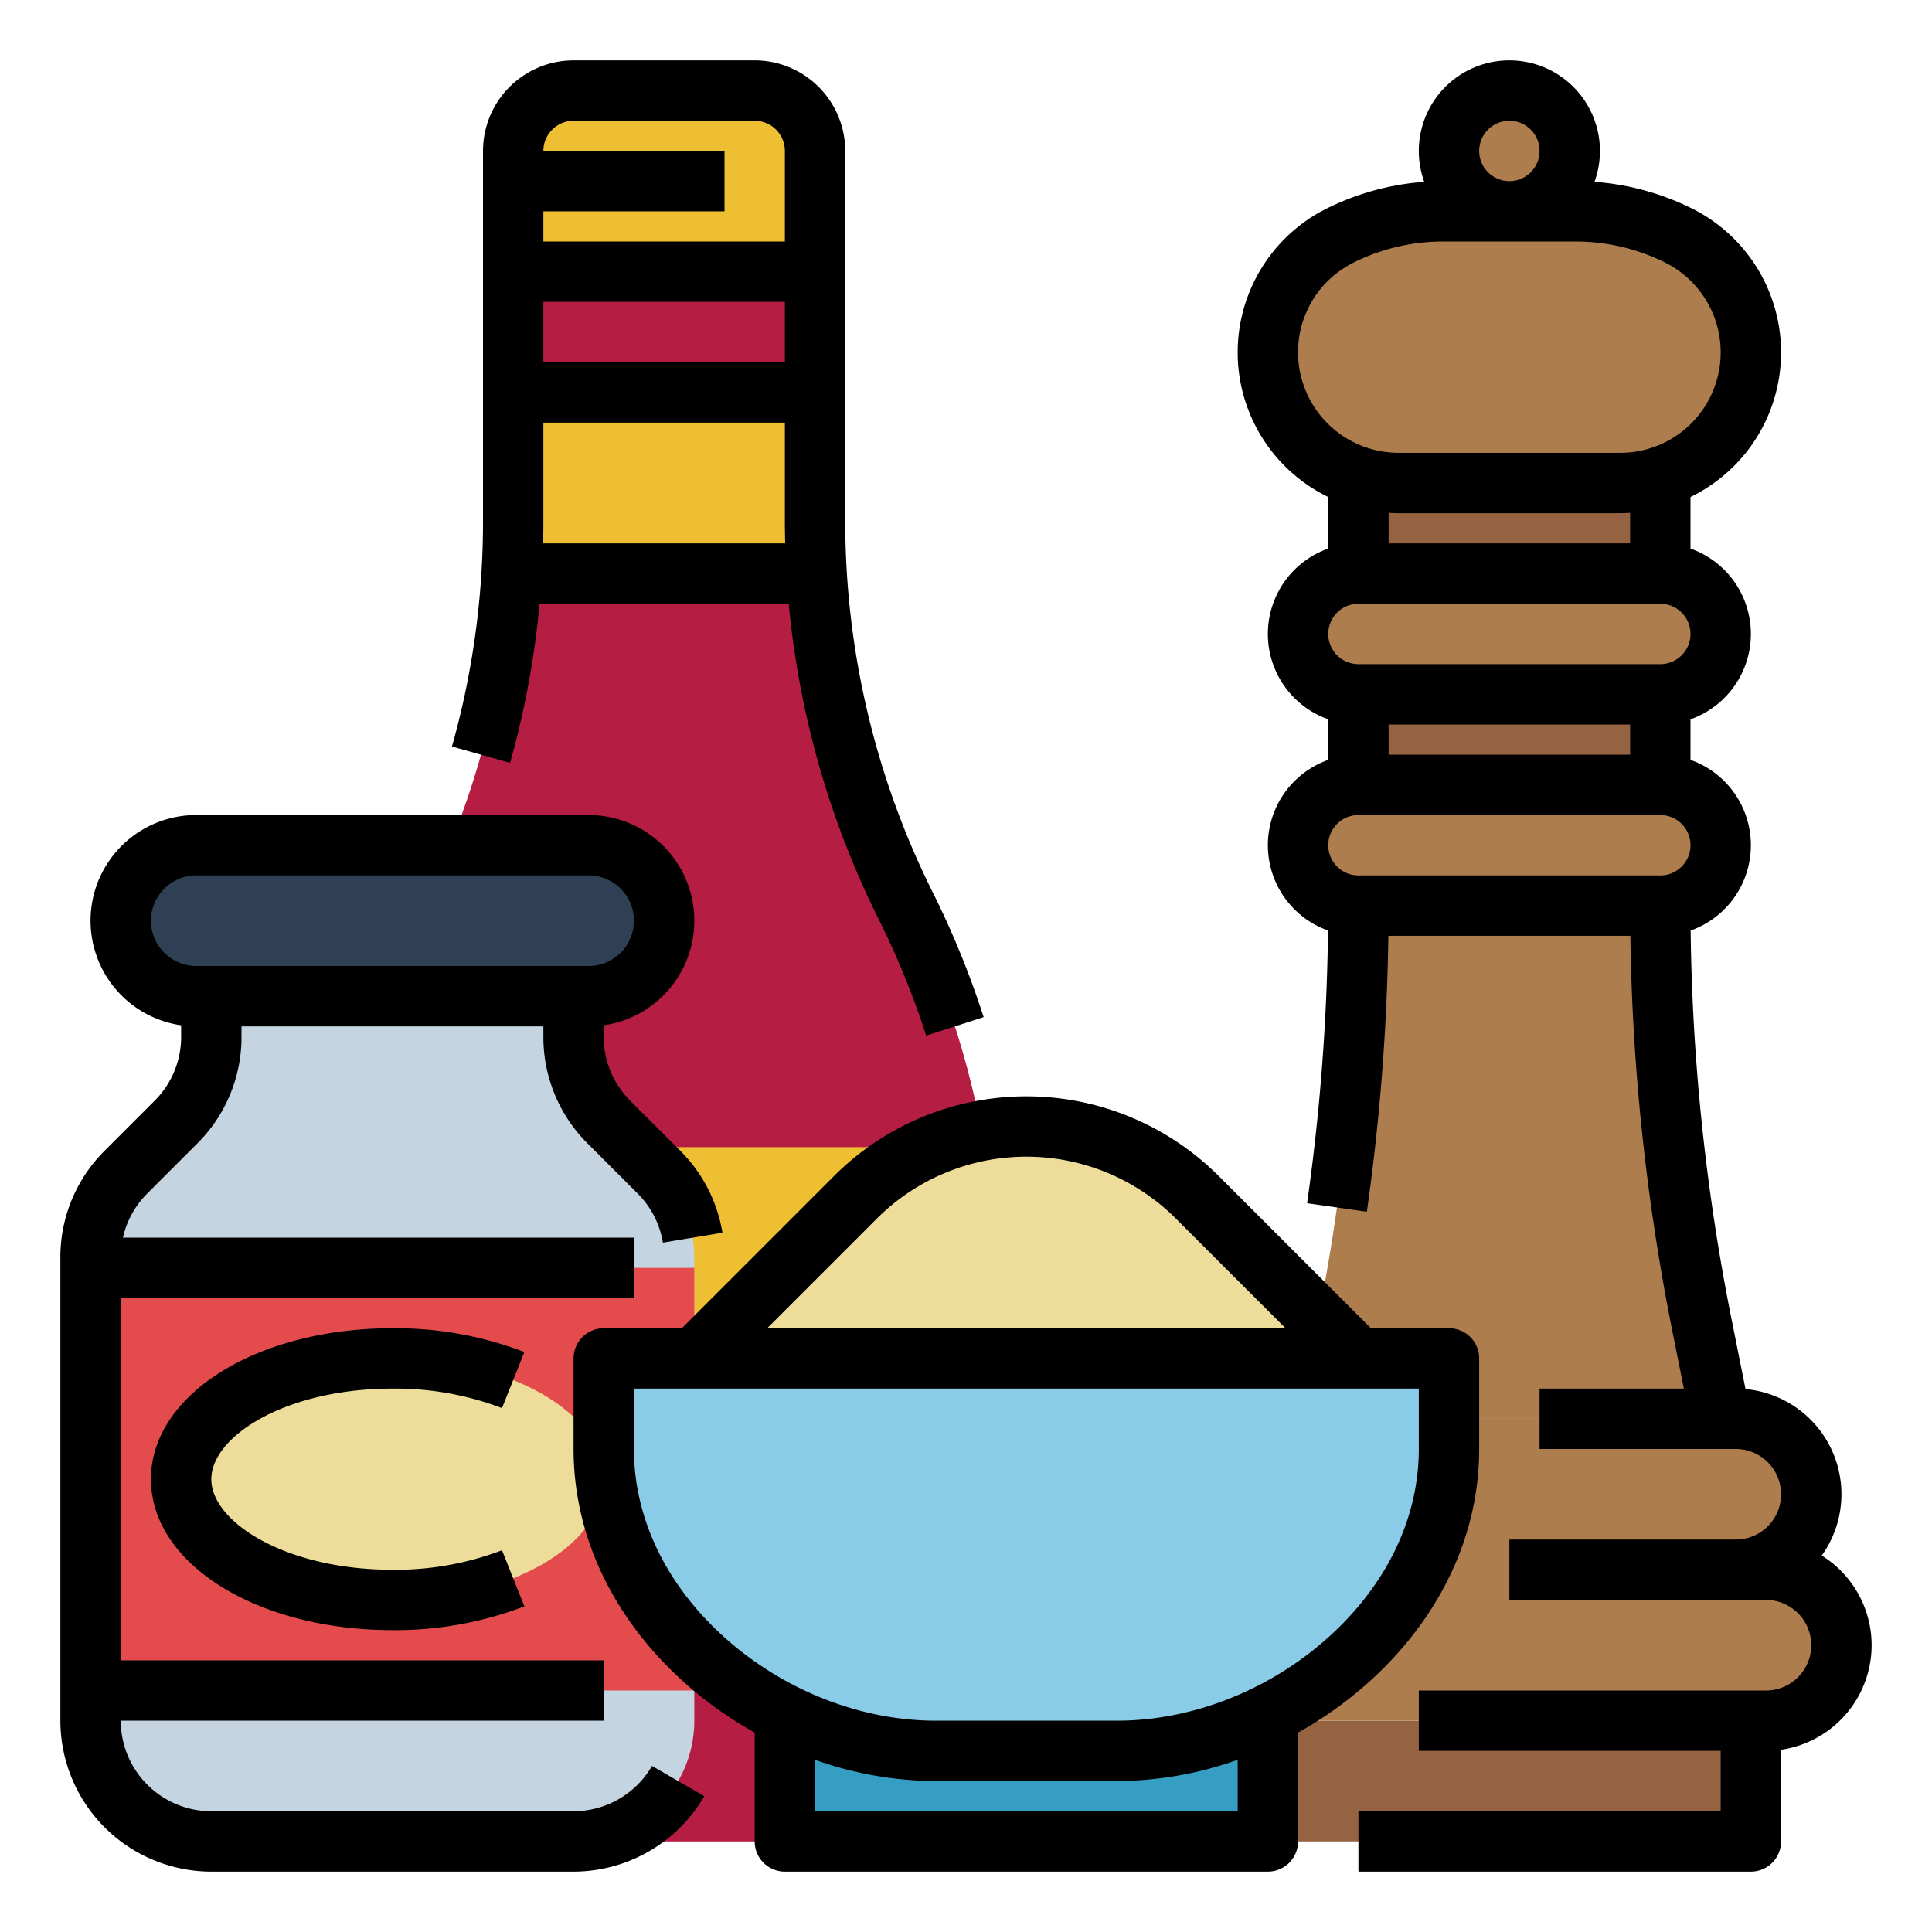<?xml version="1.0"?>
<svg xmlns="http://www.w3.org/2000/svg" id="Fill_out_line" data-name="Fill out line" viewBox="0 0 512 512" width="512" height="512"><path d="M264,341.67V464a24.006,24.006,0,0,1-24,24H112a24.006,24.006,0,0,1-24-24V341.67A227.638,227.638,0,0,1,112,240a227.503,227.503,0,0,0,17.92-49.44A227.696,227.696,0,0,0,136,138.33V40a15.996,15.996,0,0,1,16-16h48a15.996,15.996,0,0,1,16,16v98.33A227.377,227.377,0,0,0,240,240a227.502,227.502,0,0,1,17.92,49.44q1.71,7.23,2.93,14.56A226.754,226.754,0,0,1,264,341.67Z" style="fill:#b61d43"/><path d="M264,341.67V440H88V341.67A226.754,226.754,0,0,1,91.15,304H260.85A226.754,226.754,0,0,1,264,341.67Z" style="fill:#eebe33"/><rect x="136" y="104" width="80" height="48" style="fill:#eebe33"/><path d="M216,40V72H136V40a15.996,15.996,0,0,1,16-16h48A15.996,15.996,0,0,1,216,40Z" style="fill:#eebe33"/><path d="M184,333.255V456a32,32,0,0,1-32,32H56a32,32,0,0,1-32-32V333.255a32,32,0,0,1,9.373-22.627l13.255-13.255A32,32,0,0,0,56,274.745V264h96v10.745a32,32,0,0,0,9.373,22.627l13.255,13.255A32,32,0,0,1,184,333.255Z" style="fill:#c4d4e0"/><rect x="32" y="224" width="144" height="40" rx="20" ry="20" style="fill:#2f4054"/><rect x="24" y="336" width="160" height="112" style="fill:#e44b4d"/><ellipse cx="104" cy="392" rx="56" ry="32" style="fill:#eedc9a"/><rect x="392" y="40" width="16" height="24" style="fill:#966342"/><rect x="336" y="456" width="128" height="32" style="fill:#966342"/><path d="M488,436a20.007,20.007,0,0,1-20,20H332a19.942,19.942,0,0,1-17.55-10.43A19.701,19.701,0,0,1,312,436a20.007,20.007,0,0,1,20-20H468a19.703,19.703,0,0,1,9.57,2.45A19.943,19.943,0,0,1,488,436Z" style="fill:#ad7d4d"/><path d="M480,396a20.007,20.007,0,0,1-20,20H340a19.942,19.942,0,0,1-17.55-10.43A19.701,19.701,0,0,1,320,396a20.007,20.007,0,0,1,20-20H460a19.703,19.703,0,0,1,9.57,2.45A19.943,19.943,0,0,1,480,396Z" style="fill:#ad7d4d"/><path d="M456,376H344l1.6-8L349.02,350.91A565.845,565.845,0,0,0,360,240h80q0,27.93,2.75,55.72,2.745,27.765,8.23,55.19L454.4,368Z" style="fill:#ad7d4d"/><path d="M456,224a15.979,15.979,0,0,1-16,16H360a15.973,15.973,0,0,1-14.58-9.42A15.735,15.735,0,0,1,344,224a15.979,15.979,0,0,1,16-16h80a15.736,15.736,0,0,1,6.58,1.42A15.973,15.973,0,0,1,456,224Z" style="fill:#ad7d4d"/><path d="M456,168a15.979,15.979,0,0,1-16,16H360a15.973,15.973,0,0,1-14.58-9.42A15.735,15.735,0,0,1,344,168a15.979,15.979,0,0,1,16-16h80a15.736,15.736,0,0,1,6.58,1.42A15.973,15.973,0,0,1,456,168Z" style="fill:#ad7d4d"/><rect x="360" y="184" width="80" height="24" style="fill:#966342"/><rect x="360" y="112" width="80" height="40" style="fill:#966342"/><path d="M464,93.39A34.621,34.621,0,0,1,429.39,128H370.61a34.616,34.616,0,0,1-15.48-65.57A60.973,60.973,0,0,1,382.39,56h35.22a60.975,60.975,0,0,1,27.26,6.43A34.646,34.646,0,0,1,464,93.39Z" style="fill:#ad7d4d"/><circle cx="400" cy="40" r="16" style="fill:#ad7d4d"/><rect x="208" y="456" width="128" height="32" style="fill:#379ec3"/><path d="M184,360l42.745-42.745a64,64,0,0,1,90.51,0L360,360Z" style="fill:#eedc9a"/><path d="M296,464H248c-44.183,0-88-35.817-88-80V360H384v24C384,428.183,340.183,464,296,464Z" style="fill:#8acce7"/><path d="M152,480H56a24.027,24.027,0,0,1-24-24H160V440H32V344H168V328H32.581a23.835,23.835,0,0,1,6.449-11.716l13.254-13.254A39.742,39.742,0,0,0,64,274.745V272h80v2.745a39.742,39.742,0,0,0,11.716,28.285l13.254,13.254a23.856,23.856,0,0,1,6.704,13.029l15.783-2.627a39.774,39.774,0,0,0-11.173-21.717l-13.254-13.254A23.843,23.843,0,0,1,160,274.745v-3.035A27.998,27.998,0,0,0,156,216H52a27.998,27.998,0,0,0-4,55.71v3.035a23.843,23.843,0,0,1-7.03,16.971L27.716,304.97A39.742,39.742,0,0,0,16,333.255V456a40.046,40.046,0,0,0,40,40h96a40.145,40.145,0,0,0,34.644-19.994l-13.85-8.012A24.099,24.099,0,0,1,152,480ZM40,244a12.013,12.013,0,0,1,12-12H156a12,12,0,0,1,0,24H52A12.013,12.013,0,0,1,40,244Z"/><path d="M104,368a79.295,79.295,0,0,1,29.038,5.167l5.924-14.863A95.391,95.391,0,0,0,104,352c-35.888,0-64,17.57-64,40s28.112,40,64,40a95.391,95.391,0,0,0,34.962-6.304L133.038,410.833A79.295,79.295,0,0,1,104,416c-28.287,0-48-12.648-48-24S75.713,368,104,368Z"/><path d="M142.992,160h66.035a236.664,236.664,0,0,0,23.817,83.578,220.063,220.063,0,0,1,12.603,30.873l15.23-4.902a236.03,236.03,0,0,0-13.522-33.127A220.444,220.444,0,0,1,224,138.334V40a24.027,24.027,0,0,0-24-24H152a24.027,24.027,0,0,0-24,24v98.334a219.323,219.323,0,0,1-8.224,59.496l15.4,4.34A235.357,235.357,0,0,0,142.992,160Zm.931-16c.046-1.888.077-3.776.077-5.666V112h64v26.334c0,1.889.037,3.778.084,5.666ZM144,96V80h64V96Zm8-64h48a8.009,8.009,0,0,1,8,8V64H144V56h48V40H144A8.009,8.009,0,0,1,152,32Z"/><path d="M496,436a28.001,28.001,0,0,0-13.212-23.761,27.972,27.972,0,0,0-20.205-44.115l-3.756-18.781A558.905,558.905,0,0,1,448.041,246.61,23.995,23.995,0,0,0,448,201.376V190.624a23.995,23.995,0,0,0,0-45.248V131.713a42.603,42.603,0,0,0,.445-76.435,69.346,69.346,0,0,0-25.885-7.091,24,24,0,1,0-45.12,0,69.356,69.356,0,0,0-25.886,7.091A42.604,42.604,0,0,0,352,131.713v13.663a23.995,23.995,0,0,0,0,45.248v10.752a23.996,23.996,0,0,0-.059,45.228,559.505,559.505,0,0,1-5.547,72.264l15.84,2.264A575.949,575.949,0,0,0,367.929,248H432.061A574.959,574.959,0,0,0,443.138,352.481L446.241,368H408v16h52a12,12,0,0,1,0,24H400v16h68a12,12,0,0,1,0,24H376v16h80v16H360v16H464a8,8,0,0,0,8-8V463.71A28.039,28.039,0,0,0,496,436ZM432,192v8H368v-8ZM400,32a8,8,0,1,1-8,8A8.009,8.009,0,0,1,400,32ZM344,93.39a26.465,26.465,0,0,1,14.709-23.8A53.214,53.214,0,0,1,382.387,64h35.227A53.219,53.219,0,0,1,441.29,69.589,26.61,26.61,0,0,1,429.39,120h-58.779A26.641,26.641,0,0,1,344,93.39ZM370.61,136h58.779c.877,0,1.746-.035,2.61-.088V144H368v-8.088C368.864,135.965,369.733,136,370.61,136ZM360,160h80a8,8,0,0,1,0,16H360a8,8,0,0,1,0-16Zm0,56h80a8,8,0,0,1,0,16H360a8,8,0,0,1,0-16Z"/><path d="M384,352H363.314l-40.402-40.402a72.084,72.084,0,0,0-101.824,0L180.686,352H160a8,8,0,0,0-8,8v24c0,23.271,10.708,45.495,30.151,62.578A103.215,103.215,0,0,0,200,459.147V488a8,8,0,0,0,8,8H336a8,8,0,0,0,8-8V459.147a103.224,103.224,0,0,0,17.849-12.569C381.292,429.495,392,407.271,392,384V360A8,8,0,0,0,384,352ZM232.402,322.912a56.06,56.06,0,0,1,79.195,0L340.686,352H203.314ZM328,480H216V466.368A96.522,96.522,0,0,0,248,472h48a96.522,96.522,0,0,0,32-5.632Zm48-96c0,18.602-8.776,36.558-24.712,50.559C335.779,448.185,315.628,456,296,456H248c-19.628,0-39.779-7.815-55.288-21.441C176.776,420.558,168,402.602,168,384V368H376Z"/></svg>
